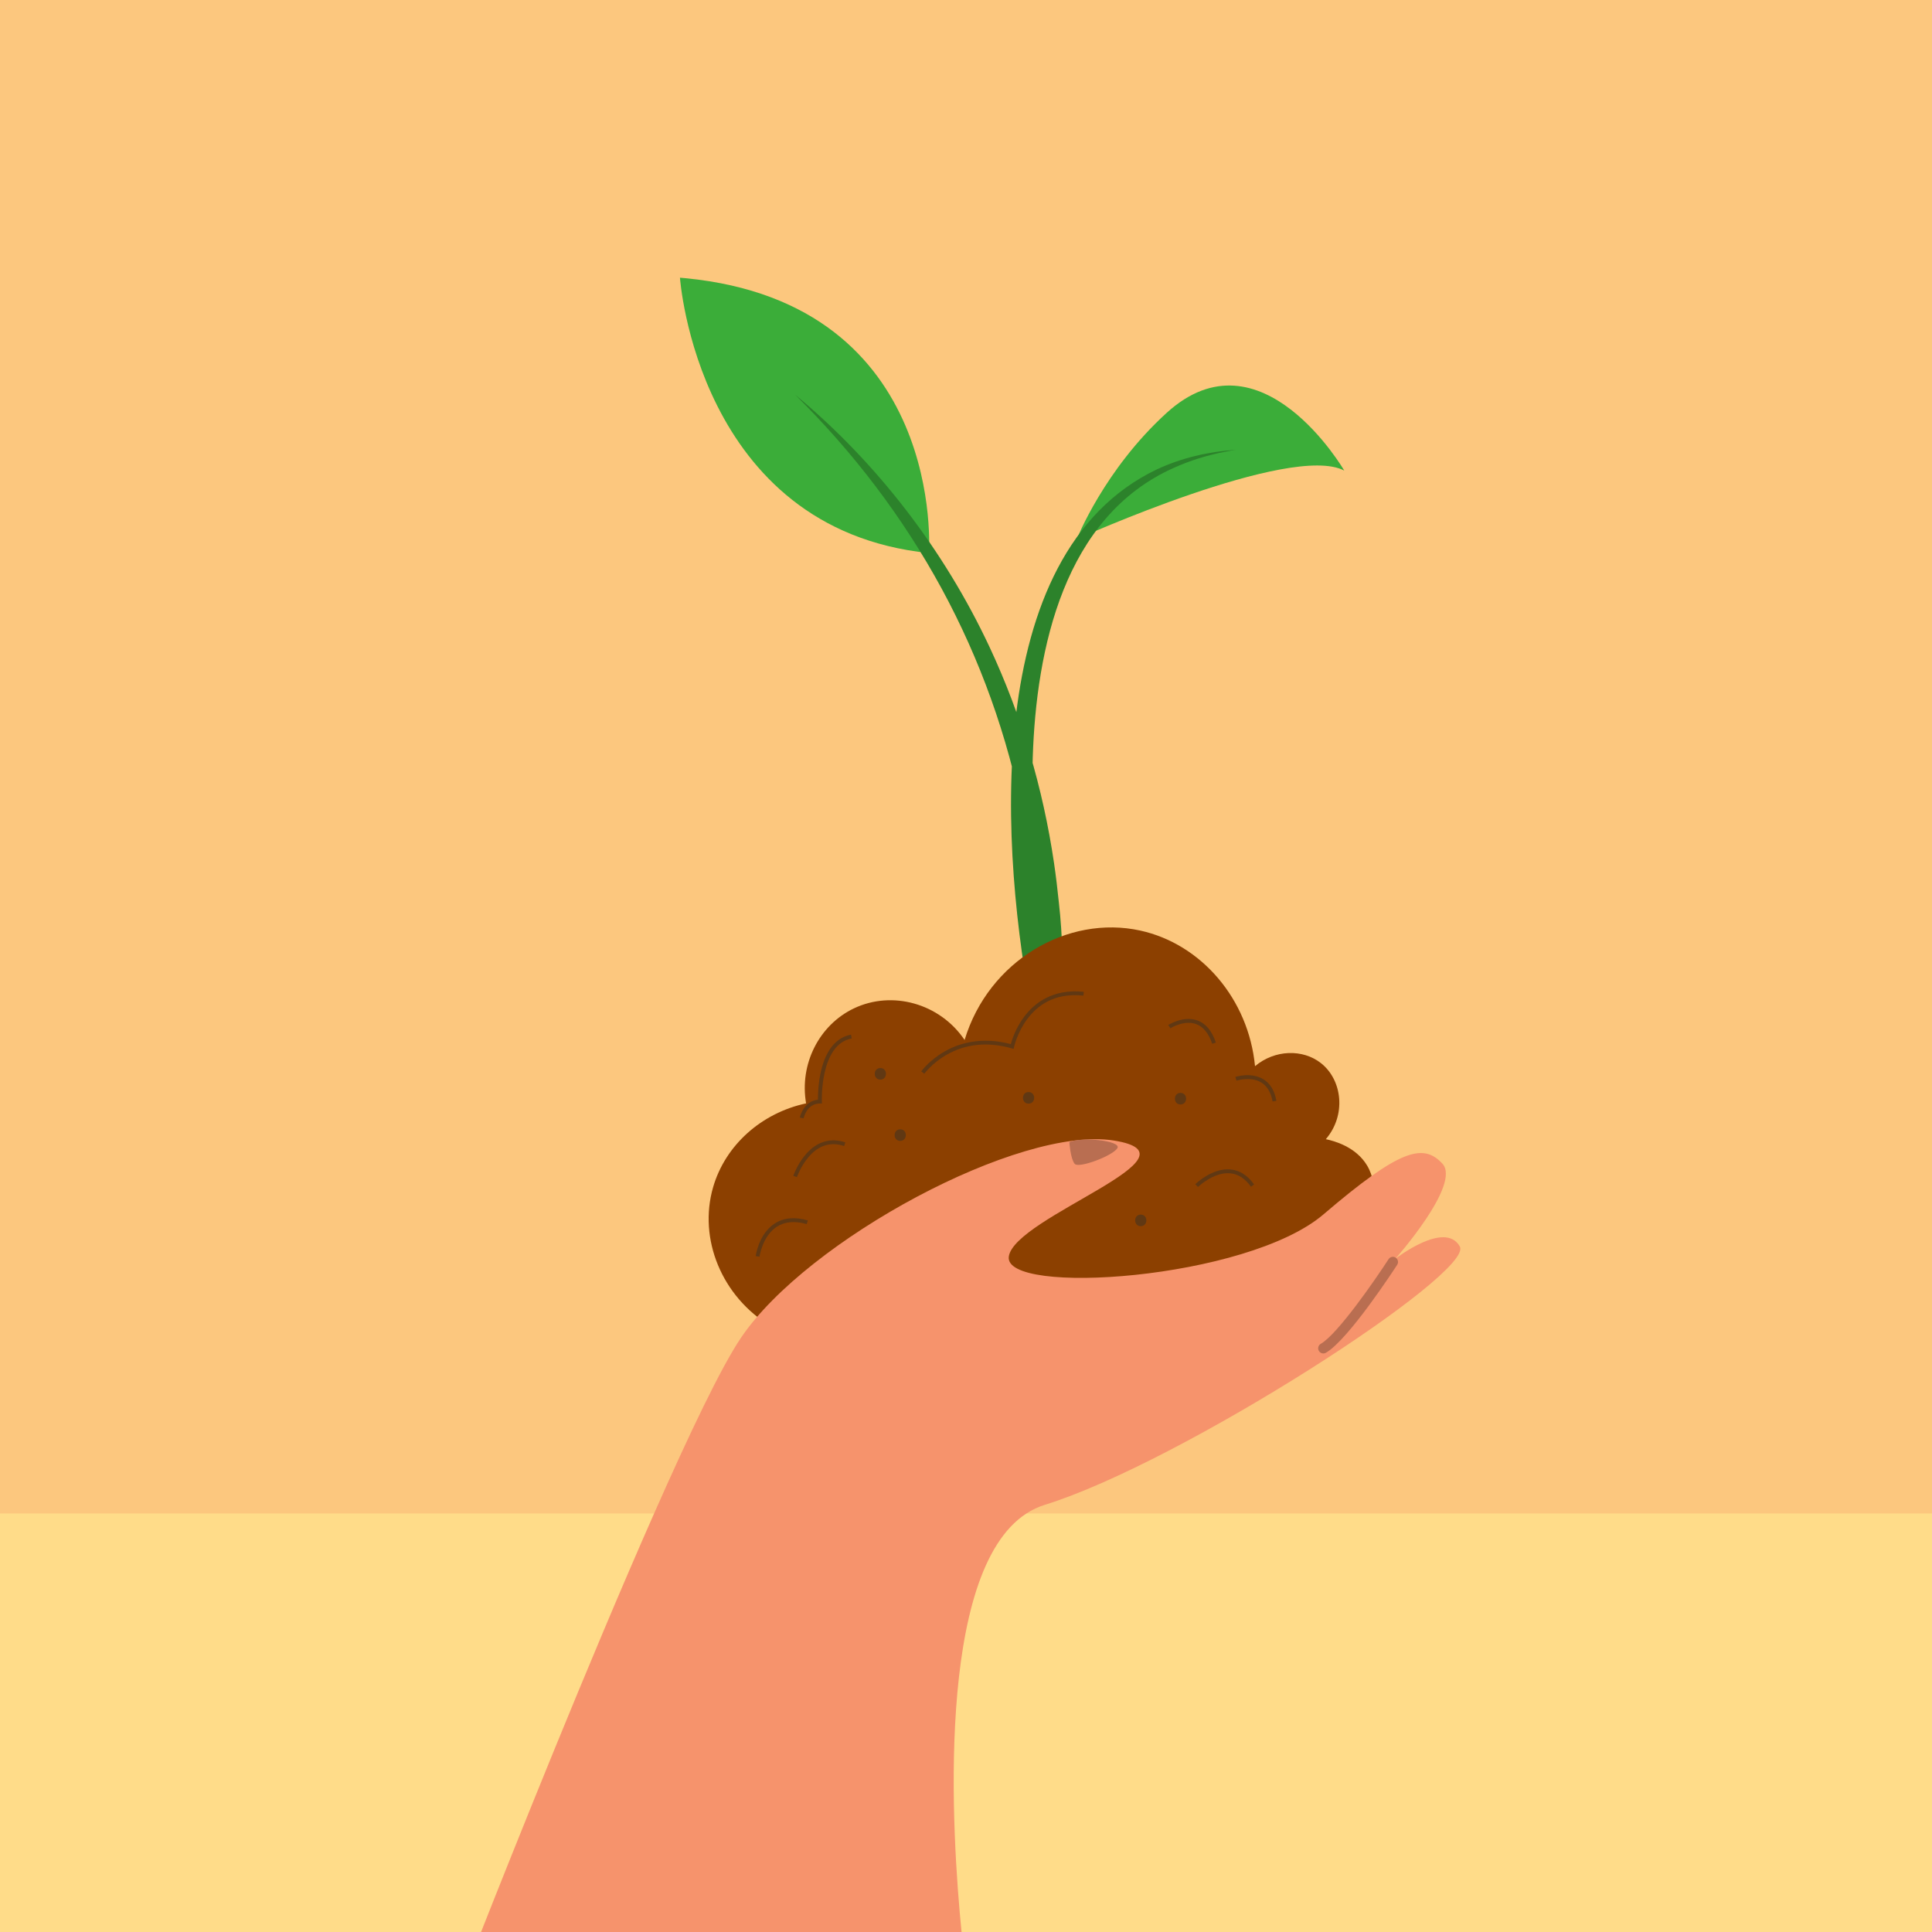 <?xml version="1.0" encoding="UTF-8"?>
<svg xmlns="http://www.w3.org/2000/svg" version="1.1" viewBox="0 0 3000 3000">
  <!-- Generator: Adobe Illustrator 28.7.1, SVG Export Plug-In . SVG Version: 1.2.0 Build 142)  -->
  <g>
    <g id="Layer_3">
      <rect x="0" y="0" width="3000" height="3000" fill="#fcc77e"/>
      <rect x="0" y="2350.14" width="3000" height="649.86" fill="#ffdc89"/>
      <path d="M1672.04,837.18s332.36-149.87,415.29-106.48c0,0-129.21-222.51-275.44-89.88-97.42,88.36-139.85,196.36-139.85,196.36Z" fill="#3bad39"/>
      <path d="M1064.47,431.99c-2.85-.28-5.72-.54-8.62-.78,0,0,26.84,390.37,386.6,427.58,0,0,27.65-387.4-377.98-426.8Z" fill="#3bad39"/>
      <path d="M1234.66,612.84c127.38,105.74,231.28,241.33,301.72,391.47,49.74,106.15,83.21,219.76,100.31,335.8,2.92,19.82,5.47,41.16,7.48,61.13,12.28,106.11,2.99,227.96-4.26,334.72-6.32-27.59-31.18-129.07-35.81-154.26-49.99-252.67-84.56-720.63,192.06-852.74,38.5-18.04,80.68-27.73,122.98-30.55-5.54.98-11.09,1.82-16.59,3-27.39,5.35-54.31,13.53-79.72,25.02-170.72,75.81-213.76,280.88-219.21,450.28-4.08,138.85,11.77,278.1,40.01,413.97,0,0,1.79,8.08,1.79,8.08l1.83,7.9s-36.4,3.17-36.4,3.17c7.25-113.88.15-228.78-21.6-340.81-49.3-253.2-171.45-475.09-354.59-656.16h0Z" fill="#2c822b"/>
      <path d="M1197.29,2059.57c-76.91-46.27-113.12-136.11-90-216,18.88-65.24,74.85-115.26,144.4-130.26-10.57-61.29,20.42-121.8,74.18-147.46,59.24-28.28,133.33-8.12,171.96,49,37.23-123.1,160.04-194.71,272.89-169.85,94.37,20.79,167.99,106,178.07,210.55,30.75-25.86,74.15-26.82,102.22-4.84,33.55,26.27,39.69,80.97,7.71,118.21,12.17,2.54,46.69,11.42,64.29,41.22,19.8,33.54,5.97,72.96,0,90-37.75,107.66-254.94,174.3-378,205.71l-496.29,82.29h0l-51.43-128.57Z" fill="#8c4000"/>
      <path d="M1622.39,2336.68c-10.21,3.16-19.73,7.69-28.59,13.46-141.94,92.2-115.67,499.52-100.71,649.86h-746.11c45.8-115.96,166.13-417.82,268.69-649.86,54.82-124.02,104.56-228.09,135.13-273.17,102.85-151.72,432-329.15,578.57-306,146.57,23.14-153.49,118.28-162.89,180-9.4,61.71,369.49,36.52,488.62-65.31,119.12-101.84,155.12-110.84,184.7-78.69,29.57,32.14-73.29,147.85-73.29,147.85,0,0,77.14-60.43,100.29-19.28,23.14,41.14-432.54,335.57-644.41,401.14Z" fill="#f6936c"/>
      <path d="M1435.34,1667.24l-4.89-3.48c.5-.7,12.46-17.33,36.03-30.88,21.28-12.24,56.28-24.01,103.1-11.59,1.92-7.09,7.72-25.17,20.87-42.69,15.31-20.42,43.79-43.68,92.51-38.55l-.63,5.97c-36.79-3.87-66.05,8.24-86.96,36.02-15.75,20.92-20.64,43.36-20.68,43.59l-.67,3.14-3.09-.88c-37.08-10.54-71.14-7.15-101.23,10.07-22.51,12.88-34.24,29.12-34.36,29.29Z" fill="#603813"/>
      <path d="M1882.3,1620.81c-5.45-16.36-13.93-26.68-25.18-30.67-18.78-6.66-39.58,6.4-39.78,6.53l-3.24-5.05c.95-.61,23.42-14.76,44.99-7.15,13.11,4.63,22.83,16.22,28.91,34.44l-5.69,1.9Z" fill="#603813"/>
      <path d="M1976.05,1710.37c-2.46-14.03-8.39-23.96-17.63-29.52-16.38-9.85-38.13-2.93-38.34-2.86l-1.87-5.7c.99-.33,24.5-7.85,43.27,3.4,10.82,6.49,17.72,17.81,20.49,33.65l-5.91,1.03Z" fill="#603813"/>
      <path d="M1237.5,1827.82l-5.68-1.92c.24-.72,6.09-17.75,18.83-32.8,17.23-20.36,38.67-27.01,62.01-19.23l-1.9,5.69c-21.07-7.02-39.72-1.2-55.44,17.29-12.04,14.17-17.77,30.8-17.82,30.96Z" fill="#603813"/>
      <path d="M1247.79,1736.57l-5.88-1.21c.05-.27,5.53-25.6,28.21-27.72-.07-7.02.26-25.34,4.78-44.67,7.64-32.69,23.74-52.17,46.56-56.35l1.08,5.9c-49.57,9.07-46.39,96.96-46.35,97.85l.13,3.13h-3.13c-20.33,0-25.2,22.13-25.39,23.07Z" fill="#603813"/>
      <path d="M1179.37,1951.32l-5.95-.79c.19-1.4,4.86-34.51,29.36-50.56,13.89-9.1,31.25-10.77,51.58-4.96l-1.65,5.77c-18.58-5.31-34.28-3.89-46.65,4.21-22.23,14.56-26.66,46.02-26.7,46.34Z" fill="#603813"/>
      <path d="M1860.24,1843.14l-4.2-4.28c1.06-1.04,26.32-25.47,54.6-22.97,14.23,1.26,26.59,9.12,36.73,23.37l-4.89,3.48c-9.07-12.74-19.95-19.76-32.34-20.87-25.51-2.28-49.66,21.04-49.9,21.27Z" fill="#603813"/>
      <path d="M1397.86,1753.57c-11.58,0-11.6,18,0,18s11.6-18,0-18Z" fill="#603813"/>
      <path d="M1367,1658.43c-11.58,0-11.6,18,0,18s11.6-18,0-18Z" fill="#603813"/>
      <path d="M1597.14,1695.71c-11.58,0-11.6,18,0,18s11.6-18,0-18Z" fill="#603813"/>
      <path d="M1833.07,1697c-11.58,0-11.6,18,0,18s11.6-18,0-18Z" fill="#603813"/>
      <path d="M1771.36,1886c-11.58,0-11.6,18,0,18s11.6-18,0-18Z" fill="#603813"/>
      <path d="M2054.86,2101.64c-2.78,0-5.48-1.45-6.95-4.03-2.19-3.84-.86-8.72,2.98-10.92,26.29-15.02,84.89-99.97,105.25-131.44,2.4-3.71,7.35-4.77,11.06-2.37,3.71,2.4,4.77,7.35,2.37,11.06-3.08,4.75-75.71,116.61-110.75,136.64-1.25.72-2.62,1.06-3.96,1.06Z" fill="#b96e51"/>
      <path d="M1660.46,1773.69s1.82,25.74,8.25,33.46,60-12.86,66.43-24.43-57.64-18.06-74.68-9.03Z" fill="#b96e51"/>
    </g>
  </g>
</svg>